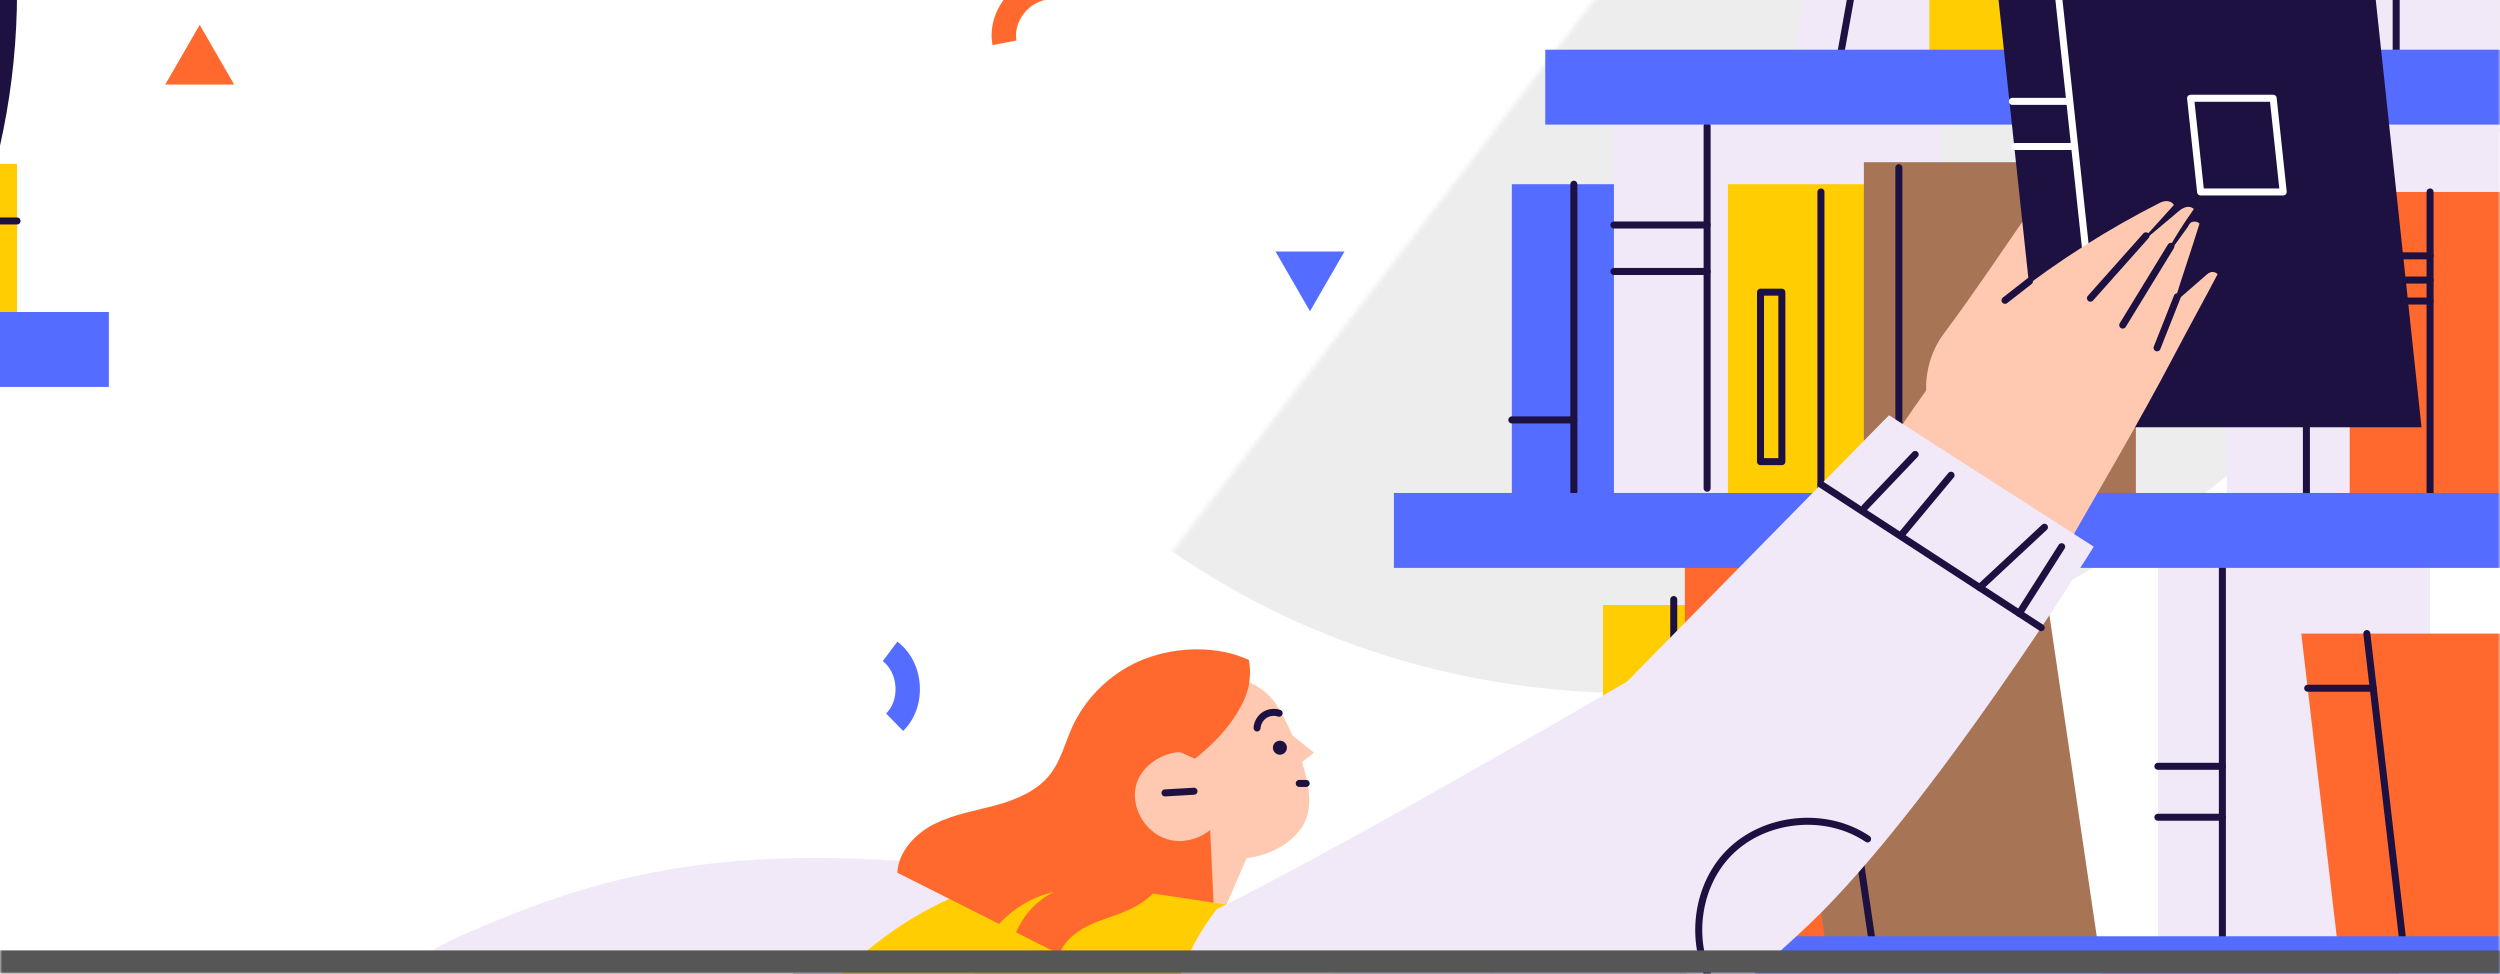 <svg width="534" height="208" viewBox="0 0 534 208" fill="none" xmlns="http://www.w3.org/2000/svg">
<g clip-path="url(#clip0_291_2)">
<mask id="path-1-inside-1_291_2" fill="white">
<path d="M0 0H534V208H0V0Z"/>
</mask>
<path d="M0 0H534V208H0V0Z" fill="#EFEFEF"/>
<g clip-path="url(#clip1_291_2)" filter="url(#filter0_d_291_2)">
<path d="M534 -42H-216V458H534V-42Z" fill="white"/>
<mask id="mask0_291_2" style="mask-type:luminance" maskUnits="userSpaceOnUse" x="18" y="-179" width="854" height="900">
<path d="M474.376 -178.967L18.675 416.758L415.826 720.558L871.526 124.833L474.376 -178.967Z" fill="white"/>
</mask>
<g mask="url(#mask0_291_2)">
<path d="M511.002 61.102C578.232 -26.786 567.638 -147.828 487.339 -209.252C407.041 -270.676 287.445 -249.223 220.215 -161.335C152.985 -73.447 163.579 47.595 243.878 109.019C324.176 170.444 443.772 148.991 511.002 61.102Z" fill="#EDEDED"/>
</g>
<path d="M42.658 1.306L35.297 14.055H50.018L42.658 1.306Z" fill="#FF692D"/>
<path d="M279.815 62.482L287.176 49.733H272.455L279.815 62.482Z" fill="#546CFF"/>
<path d="M192.907 152.126L189.278 148.401C190.672 147.044 191.418 144.896 191.274 142.657C191.129 140.418 190.115 138.384 188.559 137.216L191.68 133.058C194.476 135.156 196.219 138.534 196.462 142.324C196.707 146.114 195.411 149.686 192.907 152.126Z" fill="#546CFF"/>
<path d="M212.008 5.629C211.353 2.195 212.336 -1.476 214.706 -4.443C217.076 -7.411 220.439 -9.181 223.933 -9.3L224.111 -4.103C222.167 -4.037 220.17 -2.951 218.769 -1.198C217.37 0.555 216.751 2.742 217.116 4.654L212.008 5.629Z" fill="#FF692D"/>
<mask id="mask1_291_2" style="mask-type:luminance" maskUnits="userSpaceOnUse" x="132" y="-42" width="402" height="500">
<path d="M534 -42H132.882V458H534V-42Z" fill="white"/>
</mask>
<g mask="url(#mask1_291_2)">
<path d="M457.204 203.997H378.738V296.607H457.204V203.997Z" fill="#F2E9F8"/>
<path d="M398.471 206.202V295" stroke="#1D1141" stroke-width="1.5" stroke-miterlimit="10" stroke-linecap="round" stroke-linejoin="round"/>
<path d="M512.33 203.165H448.947V296.607H512.33V203.165Z" fill="#FF692D"/>
<path d="M464.814 206.202V292.66" stroke="#1D1141" stroke-width="1.5" stroke-miterlimit="10" stroke-linecap="round" stroke-linejoin="round"/>
</g>
<mask id="mask2_291_2" style="mask-type:luminance" maskUnits="userSpaceOnUse" x="132" y="-42" width="402" height="500">
<path d="M534 -42H132.882V458H534V-42Z" fill="white"/>
</mask>
<g mask="url(#mask2_291_2)">
<path d="M519.063 114.424H460.925V198.259H519.063V114.424Z" fill="#F2E9F8"/>
<path d="M474.699 117.465V197.706" stroke="#1D1141" stroke-width="1.5" stroke-miterlimit="10" stroke-linecap="round" stroke-linejoin="round"/>
<path d="M460.925 159.678H474.699" stroke="#1D1141" stroke-width="1.5" stroke-miterlimit="10" stroke-linecap="round" stroke-linejoin="round"/>
<path d="M460.925 170.564H474.699" stroke="#1D1141" stroke-width="1.5" stroke-miterlimit="10" stroke-linecap="round" stroke-linejoin="round"/>
<path d="M499.383 198.259H557.203L549.375 131.332H491.555L499.383 198.259Z" fill="#FF692D"/>
<path d="M505.555 131.332L513.383 198.259" stroke="#1D1141" stroke-width="1.5" stroke-miterlimit="10" stroke-linecap="round" stroke-linejoin="round"/>
<path d="M492.92 143.005H506.92" stroke="#1D1141" stroke-width="1.5" stroke-miterlimit="10" stroke-linecap="round" stroke-linejoin="round"/>
<path d="M400.537 125.235H342.399V198.258H400.537V125.235Z" fill="#FFCD01"/>
<path d="M357.513 124.059V187.588" stroke="#1D1141" stroke-width="1.5" stroke-miterlimit="10" stroke-linecap="round" stroke-linejoin="round"/>
<path d="M342.399 161.747H357.513" stroke="#1D1141" stroke-width="1.5" stroke-miterlimit="10" stroke-linecap="round" stroke-linejoin="round"/>
<path d="M418.023 109.92H359.885V198.259H418.023V109.92Z" fill="#FF692D"/>
<path d="M372.14 114.985V196.294" stroke="#1D1141" stroke-width="1.5" stroke-miterlimit="10" stroke-linecap="round" stroke-linejoin="round"/>
<path d="M359.885 131.332H372.14" stroke="#1D1141" stroke-width="1.5" stroke-miterlimit="10" stroke-linecap="round" stroke-linejoin="round"/>
<path d="M390.06 198.259H448.198L435.18 109.92H377.042L390.06 198.259Z" fill="#A77456"/>
<path d="M400.06 198.259L387.042 109.92" stroke="#1D1141" stroke-width="1.5" stroke-miterlimit="10" stroke-linecap="round" stroke-linejoin="round"/>
<path d="M572.757 195.982H318.473V211.982H572.757V195.982Z" fill="#546CFF"/>
</g>
<mask id="mask3_291_2" style="mask-type:luminance" maskUnits="userSpaceOnUse" x="132" y="-42" width="402" height="500">
<path d="M534 -42H132.882V458H534V-42Z" fill="white"/>
</mask>
<g mask="url(#mask3_291_2)">
<path d="M392.525 35.35H322.927V102.919H392.525V35.35Z" fill="#546CFF"/>
<path d="M336.177 35.35V102.35" stroke="#1D1141" stroke-width="1.5" stroke-miterlimit="10" stroke-linecap="round" stroke-linejoin="round"/>
<path d="M336.177 85.699H322.927" stroke="#1D1141" stroke-width="1.5" stroke-miterlimit="10" stroke-linecap="round" stroke-linejoin="round"/>
<path d="M414.334 20.308H344.736V102.918H414.334V20.308Z" fill="#F2E9F8"/>
<path d="M364.639 22.882V100.282" stroke="#1D1141" stroke-width="1.5" stroke-miterlimit="10" stroke-linecap="round" stroke-linejoin="round"/>
<path d="M344.736 44.059H364.639" stroke="#1D1141" stroke-width="1.5" stroke-miterlimit="10" stroke-linecap="round" stroke-linejoin="round"/>
<path d="M344.736 53.983H364.639" stroke="#1D1141" stroke-width="1.5" stroke-miterlimit="10" stroke-linecap="round" stroke-linejoin="round"/>
<path d="M427.172 35.35H369.073V102.919H427.172V35.35Z" fill="#FFCD01"/>
<path d="M388.954 37V102.35" stroke="#1D1141" stroke-width="1.5" stroke-miterlimit="10" stroke-linecap="round" stroke-linejoin="round"/>
<path d="M380.607 58.41H376.042V94.607H380.607V58.41Z" stroke="#1D1141" stroke-width="1.5" stroke-miterlimit="10" stroke-linecap="round" stroke-linejoin="round"/>
<path d="M456.221 30.647H398.122V102.918H456.221V30.647Z" fill="#A77456"/>
<path d="M405.599 31.824V102.35" stroke="#1D1141" stroke-width="1.5" stroke-miterlimit="10" stroke-linecap="round" stroke-linejoin="round"/>
<path d="M541.882 20.308H475.65V104.507H541.882V20.308Z" fill="#F2E9F8"/>
<path d="M492.647 21.471V104.735" stroke="#1D1141" stroke-width="1.5" stroke-miterlimit="10" stroke-linecap="round" stroke-linejoin="round"/>
<path d="M485.823 35.35H480.882V81.471H485.823V35.35Z" stroke="#1D1141" stroke-width="1.5" stroke-miterlimit="10" stroke-linecap="round" stroke-linejoin="round"/>
<path d="M553.187 37H501.894V104.507H553.187V37Z" fill="#FF692D"/>
<path d="M519.063 37V102.643" stroke="#1D1141" stroke-width="1.5" stroke-miterlimit="10" stroke-linecap="round" stroke-linejoin="round"/>
<path d="M501.894 50.647H519.063" stroke="#1D1141" stroke-width="1.5" stroke-miterlimit="10" stroke-linecap="round" stroke-linejoin="round"/>
<path d="M501.894 55.824H519.063" stroke="#1D1141" stroke-width="1.5" stroke-miterlimit="10" stroke-linecap="round" stroke-linejoin="round"/>
<path d="M501.894 60.296H519.063" stroke="#1D1141" stroke-width="1.5" stroke-miterlimit="10" stroke-linecap="round" stroke-linejoin="round"/>
<path d="M581.007 101.299H297.735V117.299H581.007V101.299Z" fill="#546CFF"/>
</g>
<mask id="mask4_291_2" style="mask-type:luminance" maskUnits="userSpaceOnUse" x="132" y="-42" width="402" height="500">
<path d="M534 -42H132.882V458H534V-42Z" fill="white"/>
</mask>
<g mask="url(#mask4_291_2)">
<path d="M381.607 16.234H472.167L489.747 -81.941H399.187L381.607 16.234Z" fill="#F2E9F8"/>
<path d="M409.187 -81.941L391.607 16.234" stroke="#1D1141" stroke-width="1.5" stroke-miterlimit="10" stroke-linecap="round" stroke-linejoin="round"/>
<path d="M502.682 -63.42H412.122V16.235H502.682V-63.42Z" fill="#FFCD01"/>
<path d="M430.059 -62.294V9.235" stroke="#1D1141" stroke-width="1.5" stroke-miterlimit="10" stroke-linecap="round" stroke-linejoin="round"/>
<path d="M528.348 -55.943H437.788V16.235H528.348V-55.943Z" fill="#546CFF"/>
<path d="M456.222 -55.943V9.235" stroke="#1D1141" stroke-width="1.5" stroke-miterlimit="10" stroke-linecap="round" stroke-linejoin="round"/>
<path d="M557.102 -81.941H466.542V16.234H557.102V-81.941Z" fill="#FF692D"/>
<path d="M480.882 -81.941V11.334" stroke="#1D1141" stroke-width="1.5" stroke-miterlimit="10" stroke-linecap="round" stroke-linejoin="round"/>
<path d="M579.191 -77.041H488.631V11.335H579.191V-77.041Z" fill="#F2E9F8"/>
<path d="M511.822 -75.471V11.334" stroke="#1D1141" stroke-width="1.5" stroke-miterlimit="10" stroke-linecap="round" stroke-linejoin="round"/>
<path d="M584.347 6.615H330.063V22.615H584.347V6.615Z" fill="#546CFF"/>
</g>
<mask id="mask5_291_2" style="mask-type:luminance" maskUnits="userSpaceOnUse" x="-216" y="-42" width="265" height="243">
<path d="M48.302 -42H-216V200.529H48.302V-42Z" fill="white"/>
</mask>
<g mask="url(#mask5_291_2)">
<path d="M3.603 -9.311C-4.264 1.395 -10.63 13.237 -14.017 26.084C-12.981 14.35 -13.647 2.468 -15.988 -9.077C-21.76 1.008 -25.349 12.007 -26.308 23.588C-25.951 8.636 -28.205 -6.376 -32.938 -20.564C-38.721 -5.605 -41.442 11.471 -39.362 27.374C-42.657 15.693 -46.961 5.084 -52.571 -5.679C-53.478 12.682 -50.426 31.229 -43.684 48.332L-6.592 48.622C0.649 30.279 4.055 10.405 3.603 -9.311Z" fill="#1D1141"/>
<path d="M3.643 31H-54.542V66.48H3.643V31Z" fill="#FFCD01"/>
<path d="M-54.542 43.201H3.643" stroke="#1D1141" stroke-width="1.5" stroke-miterlimit="10" stroke-linecap="round" stroke-linejoin="round"/>
<path d="M23.254 62.641H-231.031V78.641H23.254V62.641Z" fill="#546CFF"/>
</g>
<mask id="mask6_291_2" style="mask-type:luminance" maskUnits="userSpaceOnUse" x="7" y="-23" width="563" height="481">
<path d="M569.484 -23H7.174V458H569.484V-23Z" fill="white"/>
</mask>
<g mask="url(#mask6_291_2)">
<path d="M384.835 259.947C388.711 245.063 385.539 229.548 376.133 217.379C366.727 205.211 352.512 198.232 337.133 198.232H170.901L140.414 315.308C138.912 316.458 137.939 318.265 137.939 320.303C137.939 321.194 138.127 322.041 138.461 322.809L38.336 707.315C37.46 710.679 39.477 714.116 42.841 714.992C46.207 715.872 49.642 713.851 50.518 710.487L125.505 422.52H329.493L255.332 707.315C254.456 710.679 256.473 714.116 259.837 714.992C260.369 715.131 260.902 715.196 261.427 715.196C264.223 715.196 266.776 713.318 267.514 710.486L343.465 418.816C343.753 418.179 343.939 417.488 344.001 416.759L384.835 259.947ZM180.631 210.821H337.133C348.585 210.821 359.169 216.017 366.173 225.078C373.176 234.139 375.539 245.692 372.653 256.775L357.749 314.009H153.761L180.631 210.821ZM128.783 409.931L150.483 326.597H354.471L332.771 409.931H128.783Z" fill="#1D1141"/>
</g>
<mask id="mask7_291_2" style="mask-type:luminance" maskUnits="userSpaceOnUse" x="7" y="-23" width="563" height="481">
<path d="M569.484 -23H7.174V458H569.484V-23Z" fill="white"/>
</mask>
<g mask="url(#mask7_291_2)">
<path d="M278.123 158.756C278.981 158.092 279.864 157.431 280.667 156.762C279.128 155.535 277.589 154.309 276.05 153.083C275.169 151.05 274.159 149.063 272.979 147.066C270.987 143.698 267.391 141.328 263.51 140.827C257.496 150.045 249.105 157.257 239.568 162.751C237.265 172.307 235.043 181.349 232.741 190.905L258.658 196.929C261.207 191.001 263.715 185.237 266.264 179.309C270.682 178.733 275.075 176.755 277.746 173.188C280.416 169.622 279.831 165.134 278.707 160.823C278.524 160.122 278.328 159.435 278.123 158.756Z" fill="#FFC9B1"/>
<path d="M273.387 157.21C274.215 157.21 274.887 156.538 274.887 155.71C274.887 154.882 274.215 154.21 273.387 154.21C272.559 154.21 271.887 154.882 271.887 155.71C271.887 156.538 272.559 157.21 273.387 157.21Z" fill="#1D1141"/>
<path d="M268.507 151.494C268.575 150.403 269.176 149.357 270.086 148.75C270.996 148.144 272.193 147.99 273.226 148.347" stroke="#1D1141" stroke-width="1.5" stroke-miterlimit="10" stroke-linecap="round" stroke-linejoin="round"/>
<path d="M277.518 163.341C278.012 163.341 278.505 163.341 278.999 163.341" stroke="#1D1141" stroke-width="1.5" stroke-miterlimit="10" stroke-linecap="round" stroke-linejoin="round"/>
<path d="M258.367 170.5L259.665 198.617C259.665 198.617 233.895 190.808 233.895 191.212C233.895 191.616 247.903 168.879 247.903 168.879L258.367 170.5Z" fill="#FF692D"/>
<path d="M221.078 183.028C156.208 173.574 126.952 183.355 98.226 195.968C69.5 208.58 52.67 248.127 72.443 280.388C92.216 312.649 120.953 346.99 120.953 346.99L221.078 183.028Z" fill="#F2E9F8"/>
<path d="M70.589 231.334C76.308 230.805 81.671 227.314 84.47 222.299C87.269 217.284 87.424 210.887 84.872 205.742" stroke="#1D1141" stroke-width="1.5" stroke-miterlimit="10" stroke-linecap="round" stroke-linejoin="round"/>
<path d="M281.097 192.141L221.078 183.027C221.078 183.027 191.389 183.72 167.047 219.25C142.704 254.779 93.922 328.784 93.922 328.784L289.312 354.53L294.87 238.379L281.097 192.141Z" fill="#FFCD01"/>
<path d="M433.222 41.576C427.236 50.181 421.533 58.815 415.244 67.201C412.166 71.305 410.839 76.679 411.652 81.745L440.368 62.877C438.042 55.769 435.549 48.684 433.222 41.576Z" fill="#FFC9B1"/>
<path d="M517.235 87.258H436.669L426.884 -4.111H507.451L517.235 87.258Z" fill="#1D1141"/>
<path d="M487.693 37H470.051L467.908 16.992H485.55L487.693 37Z" stroke="white" stroke-width="1.5" stroke-miterlimit="10" stroke-linecap="round" stroke-linejoin="round"/>
<path d="M439.778 -4.111L449.563 87.258" stroke="white" stroke-width="1.5" stroke-miterlimit="10" stroke-linecap="round" stroke-linejoin="round"/>
<path d="M429.84 17.653H441.646" stroke="white" stroke-width="1.5" stroke-miterlimit="10" stroke-linecap="round" stroke-linejoin="round"/>
<path d="M443.141 27.293H430.398" stroke="white" stroke-width="1.5" stroke-miterlimit="10" stroke-linecap="round" stroke-linejoin="round"/>
<path d="M471.443 54.582C469.059 56.647 466.747 58.67 464.362 60.734C466.097 55.105 468.085 49.37 469.82 43.741C469.394 43.346 468.739 43.218 468.195 43.422C467.651 43.626 467.614 44.054 467.273 44.526C465.212 47.383 463.15 50.239 461.089 53.096C463.259 48.731 465.801 44.616 468.613 40.635C467.578 39.771 466.397 40.251 465.366 41.119C462.255 43.737 459.144 46.356 456.033 48.974C458.772 45.933 461.611 42.813 464.35 39.772C463.746 38.771 462.398 38.786 461.356 39.314C450.239 44.945 439.672 51.664 429.857 59.343C416.699 69.637 407.79 84.837 398.322 98.601L439.269 116.59C447.803 101.495 456.546 86.909 464.593 71.548C467.583 65.84 470.692 60.267 473.683 54.558C473.008 53.905 472.153 53.968 471.443 54.582Z" fill="#FFC9B1"/>
<path d="M428.27 60.15C430.011 58.792 431.753 57.434 433.494 56.076" stroke="#1D1141" stroke-width="1.5" stroke-miterlimit="10" stroke-linecap="round" stroke-linejoin="round"/>
<path d="M458.373 46.369C454.421 50.81 450.469 55.251 446.517 59.691" stroke="#1D1141" stroke-width="1.5" stroke-miterlimit="10" stroke-linecap="round" stroke-linejoin="round"/>
<path d="M453.415 65.441C456.844 59.832 460.273 54.223 463.703 48.615" stroke="#1D1141" stroke-width="1.5" stroke-miterlimit="10" stroke-linecap="round" stroke-linejoin="round"/>
<path d="M465.06 59.395C463.623 63.03 462.185 66.664 460.748 70.299" stroke="#1D1141" stroke-width="1.5" stroke-miterlimit="10" stroke-linecap="round" stroke-linejoin="round"/>
<path d="M266.751 136.951C260.038 133.889 251.56 134.082 244.656 136.686C237.752 139.289 231.968 144.731 228.949 151.463C227.465 154.772 226.592 158.422 224.385 161.301C221.602 164.931 217.107 166.795 212.695 168.001C208.283 169.207 203.683 169.935 199.599 171.993C195.514 174.051 191.909 177.839 191.662 182.406L213.424 193.344C216.519 189.965 220.638 187.521 225.114 186.52C221.496 188.297 218.606 191.454 217.042 195.162L226.305 199.818C227.406 196.69 230.378 194.599 233.42 193.278C236.462 191.957 239.744 191.186 242.641 189.573C247.139 187.069 250.446 182.522 251.444 177.472C252.442 172.421 251.889 166.685 248.682 162.657C255.625 158.256 262.368 152.93 265.757 145.442C266.949 142.805 267.302 139.794 266.751 136.951Z" fill="#FF692D"/>
<path d="M256.666 158.725C255.128 158.029 253.59 157.333 252.052 156.637C247.525 156.908 242.997 160.272 242.466 164.775C241.935 169.279 244.987 173.944 249.326 175.261C253.665 176.578 258.795 174.397 260.857 170.358L256.666 158.725Z" fill="#FFC9B1"/>
<path d="M248.84 165.367C250.905 165.247 252.971 165.127 255.036 165.007" stroke="#1D1141" stroke-width="1.5" stroke-miterlimit="10" stroke-linecap="round" stroke-linejoin="round"/>
<path d="M403.488 84.699L447.226 112.77C447.226 112.77 412.509 168.652 386.483 193.396C360.456 218.139 318.796 247.281 294.082 254.853C250.943 257.393 238.658 217.317 259.922 190.177C287.108 176.843 347.534 141.583 347.534 141.583L403.488 84.699Z" fill="#F2E9F8"/>
<path d="M388.968 99.46L436.001 130.066" stroke="#1D1141" stroke-width="1.5" stroke-miterlimit="10" stroke-linecap="round" stroke-linejoin="round"/>
<path d="M398.321 104.369L409.084 93.067" stroke="#1D1141" stroke-width="1.5" stroke-miterlimit="10" stroke-linecap="round" stroke-linejoin="round"/>
<path d="M406.112 110.268L416.744 97.508" stroke="#1D1141" stroke-width="1.5" stroke-miterlimit="10" stroke-linecap="round" stroke-linejoin="round"/>
<path d="M422.85 121.508L436.696 108.616" stroke="#1D1141" stroke-width="1.5" stroke-miterlimit="10" stroke-linecap="round" stroke-linejoin="round"/>
<path d="M440.368 112.771L431.315 127.016" stroke="#1D1141" stroke-width="1.5" stroke-miterlimit="10" stroke-linecap="round" stroke-linejoin="round"/>
<path d="M398.916 175.2C389.977 169.166 376.798 170.509 369.261 178.223C361.724 185.937 360.687 199.144 366.927 207.94" stroke="#1D1141" stroke-width="1.5" stroke-miterlimit="10" stroke-linecap="round" stroke-linejoin="round"/>
</g>
</g>
</g>
<path d="M534 203H0V213H534V203Z" fill="#565656" mask="url(#path-1-inside-1_291_2)"/>
<defs>
<filter id="filter0_d_291_2" x="-220" y="-42" width="758" height="508" filterUnits="userSpaceOnUse" color-interpolation-filters="sRGB">
<feFlood flood-opacity="0" result="BackgroundImageFix"/>
<feColorMatrix in="SourceAlpha" type="matrix" values="0 0 0 0 0 0 0 0 0 0 0 0 0 0 0 0 0 0 127 0" result="hardAlpha"/>
<feOffset dy="4"/>
<feGaussianBlur stdDeviation="2"/>
<feComposite in2="hardAlpha" operator="out"/>
<feColorMatrix type="matrix" values="0 0 0 0 0 0 0 0 0 0 0 0 0 0 0 0 0 0 0.25 0"/>
<feBlend mode="normal" in2="BackgroundImageFix" result="effect1_dropShadow_291_2"/>
<feBlend mode="normal" in="SourceGraphic" in2="effect1_dropShadow_291_2" result="shape"/>
</filter>
<clipPath id="clip0_291_2">
<path d="M0 0H534V208H0V0Z" fill="white"/>
</clipPath>
<clipPath id="clip1_291_2">
<rect width="750" height="500" fill="white" transform="translate(-216 -42)"/>
</clipPath>
</defs>
</svg>
